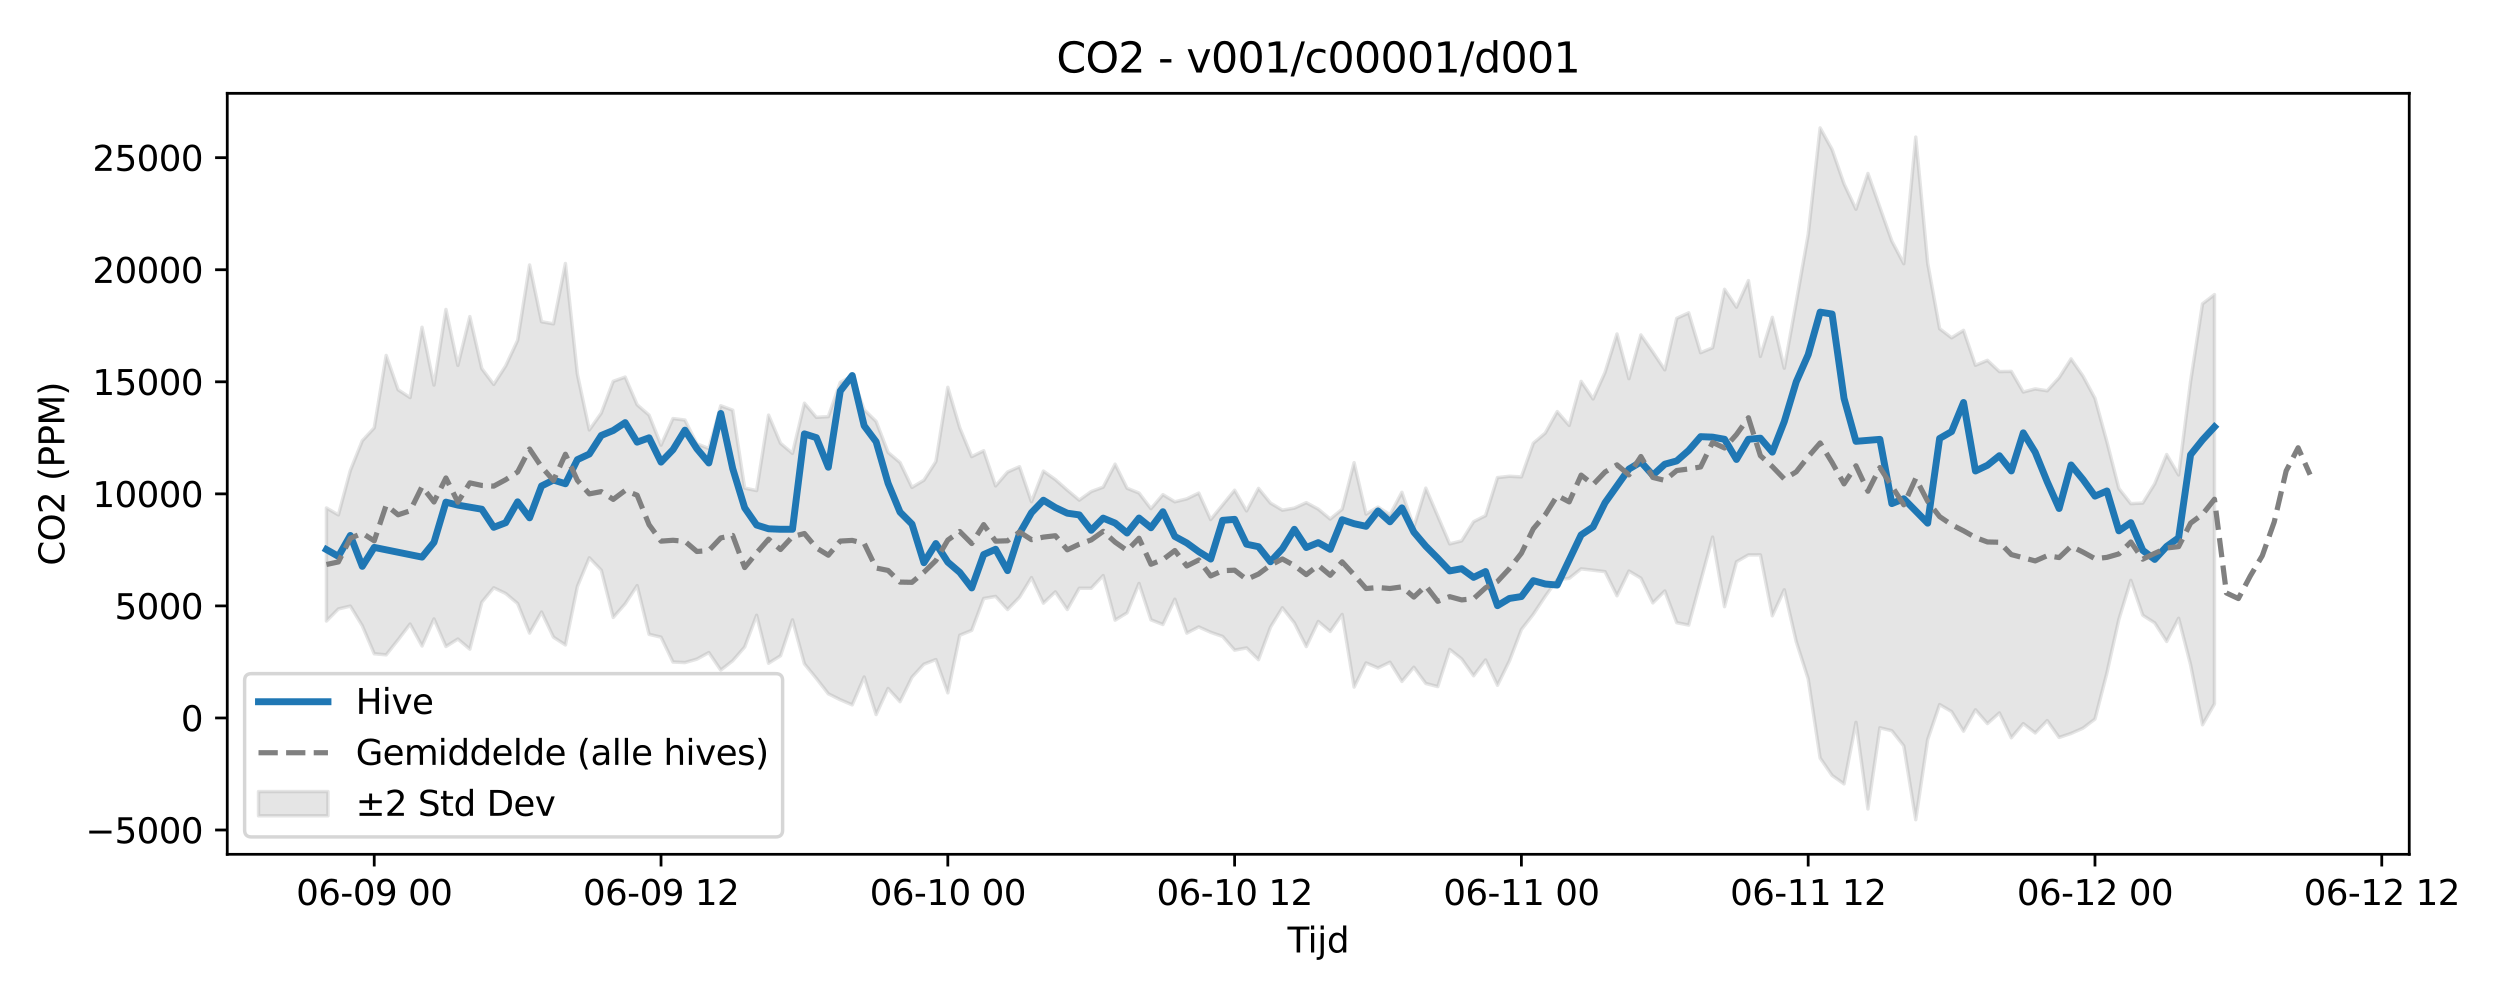 <?xml version="1.0" encoding="utf-8" standalone="no"?>
<!DOCTYPE svg PUBLIC "-//W3C//DTD SVG 1.1//EN"
  "http://www.w3.org/Graphics/SVG/1.1/DTD/svg11.dtd">
<svg xmlns:xlink="http://www.w3.org/1999/xlink" width="720pt" height="288pt" viewBox="0 0 720 288" xmlns="http://www.w3.org/2000/svg" version="1.1">
 <defs>
  <style type="text/css">*{stroke-linejoin: round; stroke-linecap: butt}</style>
 </defs>
 <g id="figure_1">
  <g id="patch_1">
   <path d="M 0 288 
L 720 288 
L 720 0 
L 0 0 
z
" style="fill: #ffffff"/>
  </g>
  <g id="axes_1">
   <g id="patch_2">
    <path d="M 65.45 246.04 
L 693.863 246.04 
L 693.863 26.88 
L 65.45 26.88 
z
" style="fill: #ffffff"/>
   </g>
   <g id="FillBetweenPolyCollection_1">
    <defs>
     <path id="m9e042ad008" d="M 94.014 -141.704 
L 94.014 -109.145 
L 97.456 -112.618 
L 100.897 -113.443 
L 104.339 -107.786 
L 107.78 -99.717 
L 111.222 -99.405 
L 114.663 -103.745 
L 118.105 -108.27 
L 121.546 -101.955 
L 124.988 -109.756 
L 128.429 -101.806 
L 131.87 -103.96 
L 135.312 -101.044 
L 138.753 -114.542 
L 142.195 -118.716 
L 145.636 -117.086 
L 149.078 -114.177 
L 152.519 -105.667 
L 155.961 -111.736 
L 159.402 -104.49 
L 162.844 -102.254 
L 166.285 -119.076 
L 169.727 -127.351 
L 173.168 -123.786 
L 176.61 -110.171 
L 180.051 -114.088 
L 183.493 -119.336 
L 186.934 -105.314 
L 190.376 -104.504 
L 193.817 -97.335 
L 197.259 -97.177 
L 200.7 -98.163 
L 204.141 -100.057 
L 207.583 -95.012 
L 211.024 -97.695 
L 214.466 -101.659 
L 217.907 -110.799 
L 221.349 -96.98 
L 224.79 -99.143 
L 228.232 -109.472 
L 231.673 -96.816 
L 235.115 -92.606 
L 238.556 -88.187 
L 241.998 -86.468 
L 245.439 -84.993 
L 248.881 -93.028 
L 252.322 -82.207 
L 255.764 -89.719 
L 259.205 -85.913 
L 262.647 -92.959 
L 266.088 -96.705 
L 269.53 -98.048 
L 272.971 -88.462 
L 276.412 -105.051 
L 279.854 -106.446 
L 283.295 -115.63 
L 286.737 -116.232 
L 290.178 -112.45 
L 293.62 -115.993 
L 297.061 -121.655 
L 300.503 -114.295 
L 303.944 -117.542 
L 307.386 -112.461 
L 310.827 -118.574 
L 314.269 -118.573 
L 317.71 -122.231 
L 321.152 -109.398 
L 324.593 -111.501 
L 328.035 -119.966 
L 331.476 -109.494 
L 334.918 -108.139 
L 338.359 -115.425 
L 341.801 -105.657 
L 345.242 -107.45 
L 348.683 -105.893 
L 352.125 -104.692 
L 355.566 -100.757 
L 359.008 -101.395 
L 362.449 -98.008 
L 365.891 -107.343 
L 369.332 -112.953 
L 372.774 -108.597 
L 376.215 -101.781 
L 379.657 -109.017 
L 383.098 -106.128 
L 386.54 -111.037 
L 389.981 -90.12 
L 393.423 -97.076 
L 396.864 -95.622 
L 400.306 -97.276 
L 403.747 -91.741 
L 407.189 -95.83 
L 410.63 -91.153 
L 414.071 -90.254 
L 417.513 -100.965 
L 420.954 -98.223 
L 424.396 -93.38 
L 427.837 -97.934 
L 431.279 -90.638 
L 434.72 -97.667 
L 438.162 -106.684 
L 441.603 -111.089 
L 445.045 -116.275 
L 448.486 -121.079 
L 451.928 -121.437 
L 455.369 -124.173 
L 458.811 -123.781 
L 462.252 -123.364 
L 465.694 -116.416 
L 469.135 -123.534 
L 472.577 -121.498 
L 476.018 -114.367 
L 479.46 -117.801 
L 482.901 -108.666 
L 486.342 -107.972 
L 489.784 -120.616 
L 493.225 -133.316 
L 496.667 -113.282 
L 500.108 -126.2 
L 503.55 -128.179 
L 506.991 -128.191 
L 510.433 -110.651 
L 513.874 -118.142 
L 517.316 -103.223 
L 520.757 -92.496 
L 524.199 -69.696 
L 527.64 -64.666 
L 531.082 -62.239 
L 534.523 -79.957 
L 537.965 -55.011 
L 541.406 -78.392 
L 544.848 -77.546 
L 548.289 -73.177 
L 551.731 -51.922 
L 555.172 -75.005 
L 558.613 -85.092 
L 562.055 -83.055 
L 565.496 -77.421 
L 568.938 -83.582 
L 572.379 -79.598 
L 575.821 -82.677 
L 579.262 -75.524 
L 582.704 -79.589 
L 586.145 -76.906 
L 589.587 -80.453 
L 593.028 -75.614 
L 596.47 -76.768 
L 599.911 -78.294 
L 603.353 -80.915 
L 606.794 -94.206 
L 610.236 -109.634 
L 613.677 -120.858 
L 617.119 -110.801 
L 620.56 -108.605 
L 624.002 -103.259 
L 627.443 -109.941 
L 630.884 -96.569 
L 634.326 -79.265 
L 637.767 -85.273 
L 637.767 -203.156 
L 637.767 -203.156 
L 634.326 -200.51 
L 630.884 -178.102 
L 627.443 -151.212 
L 624.002 -157.095 
L 620.56 -148.689 
L 617.119 -143.116 
L 613.677 -142.955 
L 610.236 -147.318 
L 606.794 -160.749 
L 603.353 -173.288 
L 599.911 -179.685 
L 596.47 -184.634 
L 593.028 -179.236 
L 589.587 -175.459 
L 586.145 -175.997 
L 582.704 -175.112 
L 579.262 -181.036 
L 575.821 -180.991 
L 572.379 -184.232 
L 568.938 -182.8 
L 565.496 -192.86 
L 562.055 -190.712 
L 558.613 -193.347 
L 555.172 -212.213 
L 551.731 -248.52 
L 548.289 -212.056 
L 544.848 -218.574 
L 541.406 -228.282 
L 537.965 -238.042 
L 534.523 -227.746 
L 531.082 -235.054 
L 527.64 -244.946 
L 524.199 -251.158 
L 520.757 -220.424 
L 517.316 -201.003 
L 513.874 -181.959 
L 510.433 -196.606 
L 506.991 -185.353 
L 503.55 -207.194 
L 500.108 -199.543 
L 496.667 -204.684 
L 493.225 -187.857 
L 489.784 -186.425 
L 486.342 -197.906 
L 482.901 -196.319 
L 479.46 -181.488 
L 476.018 -186.629 
L 472.577 -191.543 
L 469.135 -178.943 
L 465.694 -191.816 
L 462.252 -180.768 
L 458.811 -173.107 
L 455.369 -178.162 
L 451.928 -165.482 
L 448.486 -169.464 
L 445.045 -163.301 
L 441.603 -160.363 
L 438.162 -150.656 
L 434.72 -150.837 
L 431.279 -150.455 
L 427.837 -139.494 
L 424.396 -137.759 
L 420.954 -132.231 
L 417.513 -131.363 
L 414.071 -139.393 
L 410.63 -147.418 
L 407.189 -136.262 
L 403.747 -146.226 
L 400.306 -139.749 
L 396.864 -141.965 
L 393.423 -139.939 
L 389.981 -154.752 
L 386.54 -141.346 
L 383.098 -138.514 
L 379.657 -141.375 
L 376.215 -143.241 
L 372.774 -141.664 
L 369.332 -141.074 
L 365.891 -143.122 
L 362.449 -147.345 
L 359.008 -140.862 
L 355.566 -146.812 
L 352.125 -142.6 
L 348.683 -138.37 
L 345.242 -146.004 
L 341.801 -144.327 
L 338.359 -143.481 
L 334.918 -145.54 
L 331.476 -141.504 
L 328.035 -146.01 
L 324.593 -147.397 
L 321.152 -154.323 
L 317.71 -147.706 
L 314.269 -146.436 
L 310.827 -143.962 
L 307.386 -146.854 
L 303.944 -149.885 
L 300.503 -152.333 
L 297.061 -143.501 
L 293.62 -153.59 
L 290.178 -152.058 
L 286.737 -148.065 
L 283.295 -158.19 
L 279.854 -156.49 
L 276.412 -164.799 
L 272.971 -176.457 
L 269.53 -155.068 
L 266.088 -149.703 
L 262.647 -147.623 
L 259.205 -154.805 
L 255.764 -157.713 
L 252.322 -166.626 
L 248.881 -169.997 
L 245.439 -179.731 
L 241.998 -177.877 
L 238.556 -168.012 
L 235.115 -167.811 
L 231.673 -171.88 
L 228.232 -157.426 
L 224.79 -160.339 
L 221.349 -168.451 
L 217.907 -146.719 
L 214.466 -147.43 
L 211.024 -169.866 
L 207.583 -171.147 
L 204.141 -158.821 
L 200.7 -160.181 
L 197.259 -167.037 
L 193.817 -167.461 
L 190.376 -159.801 
L 186.934 -168.442 
L 183.493 -171.435 
L 180.051 -179.41 
L 176.61 -178.178 
L 173.168 -169.042 
L 169.727 -164.179 
L 166.285 -180.229 
L 162.844 -212.105 
L 159.402 -194.736 
L 155.961 -195.345 
L 152.519 -211.694 
L 149.078 -189.981 
L 145.636 -182.62 
L 142.195 -177.287 
L 138.753 -181.856 
L 135.312 -196.821 
L 131.87 -182.765 
L 128.429 -198.879 
L 124.988 -177.098 
L 121.546 -193.75 
L 118.105 -173.494 
L 114.663 -175.742 
L 111.222 -185.632 
L 107.78 -164.779 
L 104.339 -161.066 
L 100.897 -152.504 
L 97.456 -139.712 
L 94.014 -141.704 
z
" style="stroke: #808080; stroke-opacity: 0.2"/>
    </defs>
    <g clip-path="url(#p8764f54c1e)">
     <use xlink:href="#m9e042ad008" x="0" y="288" style="fill: #808080; fill-opacity: 0.2; stroke: #808080; stroke-opacity: 0.2"/>
    </g>
   </g>
   <g id="matplotlib.axis_1">
    <g id="xtick_1">
     <g id="line2d_1">
      <defs>
       <path id="mcec9792f8c" d="M 0 0 
L 0 3.5 
" style="stroke: #000000; stroke-width: 0.8"/>
      </defs>
      <g>
       <use xlink:href="#mcec9792f8c" x="107.78" y="246.04" style="stroke: #000000; stroke-width: 0.8"/>
      </g>
     </g>
     <g id="text_1">
      <!-- 06-09 00 -->
      <g transform="translate(85.3 260.638) scale(0.1 -0.1)">
       <defs>
        <path id="DejaVuSans-30" d="M 2034 4250 
Q 1547 4250 1301 3770 
Q 1056 3291 1056 2328 
Q 1056 1369 1301 889 
Q 1547 409 2034 409 
Q 2525 409 2770 889 
Q 3016 1369 3016 2328 
Q 3016 3291 2770 3770 
Q 2525 4250 2034 4250 
z
M 2034 4750 
Q 2819 4750 3233 4129 
Q 3647 3509 3647 2328 
Q 3647 1150 3233 529 
Q 2819 -91 2034 -91 
Q 1250 -91 836 529 
Q 422 1150 422 2328 
Q 422 3509 836 4129 
Q 1250 4750 2034 4750 
z
" transform="scale(0.016)"/>
        <path id="DejaVuSans-36" d="M 2113 2584 
Q 1688 2584 1439 2293 
Q 1191 2003 1191 1497 
Q 1191 994 1439 701 
Q 1688 409 2113 409 
Q 2538 409 2786 701 
Q 3034 994 3034 1497 
Q 3034 2003 2786 2293 
Q 2538 2584 2113 2584 
z
M 3366 4563 
L 3366 3988 
Q 3128 4100 2886 4159 
Q 2644 4219 2406 4219 
Q 1781 4219 1451 3797 
Q 1122 3375 1075 2522 
Q 1259 2794 1537 2939 
Q 1816 3084 2150 3084 
Q 2853 3084 3261 2657 
Q 3669 2231 3669 1497 
Q 3669 778 3244 343 
Q 2819 -91 2113 -91 
Q 1303 -91 875 529 
Q 447 1150 447 2328 
Q 447 3434 972 4092 
Q 1497 4750 2381 4750 
Q 2619 4750 2861 4703 
Q 3103 4656 3366 4563 
z
" transform="scale(0.016)"/>
        <path id="DejaVuSans-2d" d="M 313 2009 
L 1997 2009 
L 1997 1497 
L 313 1497 
L 313 2009 
z
" transform="scale(0.016)"/>
        <path id="DejaVuSans-39" d="M 703 97 
L 703 672 
Q 941 559 1184 500 
Q 1428 441 1663 441 
Q 2288 441 2617 861 
Q 2947 1281 2994 2138 
Q 2813 1869 2534 1725 
Q 2256 1581 1919 1581 
Q 1219 1581 811 2004 
Q 403 2428 403 3163 
Q 403 3881 828 4315 
Q 1253 4750 1959 4750 
Q 2769 4750 3195 4129 
Q 3622 3509 3622 2328 
Q 3622 1225 3098 567 
Q 2575 -91 1691 -91 
Q 1453 -91 1209 -44 
Q 966 3 703 97 
z
M 1959 2075 
Q 2384 2075 2632 2365 
Q 2881 2656 2881 3163 
Q 2881 3666 2632 3958 
Q 2384 4250 1959 4250 
Q 1534 4250 1286 3958 
Q 1038 3666 1038 3163 
Q 1038 2656 1286 2365 
Q 1534 2075 1959 2075 
z
" transform="scale(0.016)"/>
        <path id="DejaVuSans-20" transform="scale(0.016)"/>
       </defs>
       <use xlink:href="#DejaVuSans-30"/>
       <use xlink:href="#DejaVuSans-36" transform="translate(63.623 0)"/>
       <use xlink:href="#DejaVuSans-2d" transform="translate(127.246 0)"/>
       <use xlink:href="#DejaVuSans-30" transform="translate(163.33 0)"/>
       <use xlink:href="#DejaVuSans-39" transform="translate(226.953 0)"/>
       <use xlink:href="#DejaVuSans-20" transform="translate(290.576 0)"/>
       <use xlink:href="#DejaVuSans-30" transform="translate(322.363 0)"/>
       <use xlink:href="#DejaVuSans-30" transform="translate(385.986 0)"/>
      </g>
     </g>
    </g>
    <g id="xtick_2">
     <g id="line2d_2">
      <g>
       <use xlink:href="#mcec9792f8c" x="190.376" y="246.04" style="stroke: #000000; stroke-width: 0.8"/>
      </g>
     </g>
     <g id="text_2">
      <!-- 06-09 12 -->
      <g transform="translate(167.895 260.638) scale(0.1 -0.1)">
       <defs>
        <path id="DejaVuSans-31" d="M 794 531 
L 1825 531 
L 1825 4091 
L 703 3866 
L 703 4441 
L 1819 4666 
L 2450 4666 
L 2450 531 
L 3481 531 
L 3481 0 
L 794 0 
L 794 531 
z
" transform="scale(0.016)"/>
        <path id="DejaVuSans-32" d="M 1228 531 
L 3431 531 
L 3431 0 
L 469 0 
L 469 531 
Q 828 903 1448 1529 
Q 2069 2156 2228 2338 
Q 2531 2678 2651 2914 
Q 2772 3150 2772 3378 
Q 2772 3750 2511 3984 
Q 2250 4219 1831 4219 
Q 1534 4219 1204 4116 
Q 875 4013 500 3803 
L 500 4441 
Q 881 4594 1212 4672 
Q 1544 4750 1819 4750 
Q 2544 4750 2975 4387 
Q 3406 4025 3406 3419 
Q 3406 3131 3298 2873 
Q 3191 2616 2906 2266 
Q 2828 2175 2409 1742 
Q 1991 1309 1228 531 
z
" transform="scale(0.016)"/>
       </defs>
       <use xlink:href="#DejaVuSans-30"/>
       <use xlink:href="#DejaVuSans-36" transform="translate(63.623 0)"/>
       <use xlink:href="#DejaVuSans-2d" transform="translate(127.246 0)"/>
       <use xlink:href="#DejaVuSans-30" transform="translate(163.33 0)"/>
       <use xlink:href="#DejaVuSans-39" transform="translate(226.953 0)"/>
       <use xlink:href="#DejaVuSans-20" transform="translate(290.576 0)"/>
       <use xlink:href="#DejaVuSans-31" transform="translate(322.363 0)"/>
       <use xlink:href="#DejaVuSans-32" transform="translate(385.986 0)"/>
      </g>
     </g>
    </g>
    <g id="xtick_3">
     <g id="line2d_3">
      <g>
       <use xlink:href="#mcec9792f8c" x="272.971" y="246.04" style="stroke: #000000; stroke-width: 0.8"/>
      </g>
     </g>
     <g id="text_3">
      <!-- 06-10 00 -->
      <g transform="translate(250.491 260.638) scale(0.1 -0.1)">
       <use xlink:href="#DejaVuSans-30"/>
       <use xlink:href="#DejaVuSans-36" transform="translate(63.623 0)"/>
       <use xlink:href="#DejaVuSans-2d" transform="translate(127.246 0)"/>
       <use xlink:href="#DejaVuSans-31" transform="translate(163.33 0)"/>
       <use xlink:href="#DejaVuSans-30" transform="translate(226.953 0)"/>
       <use xlink:href="#DejaVuSans-20" transform="translate(290.576 0)"/>
       <use xlink:href="#DejaVuSans-30" transform="translate(322.363 0)"/>
       <use xlink:href="#DejaVuSans-30" transform="translate(385.986 0)"/>
      </g>
     </g>
    </g>
    <g id="xtick_4">
     <g id="line2d_4">
      <g>
       <use xlink:href="#mcec9792f8c" x="355.566" y="246.04" style="stroke: #000000; stroke-width: 0.8"/>
      </g>
     </g>
     <g id="text_4">
      <!-- 06-10 12 -->
      <g transform="translate(333.086 260.638) scale(0.1 -0.1)">
       <use xlink:href="#DejaVuSans-30"/>
       <use xlink:href="#DejaVuSans-36" transform="translate(63.623 0)"/>
       <use xlink:href="#DejaVuSans-2d" transform="translate(127.246 0)"/>
       <use xlink:href="#DejaVuSans-31" transform="translate(163.33 0)"/>
       <use xlink:href="#DejaVuSans-30" transform="translate(226.953 0)"/>
       <use xlink:href="#DejaVuSans-20" transform="translate(290.576 0)"/>
       <use xlink:href="#DejaVuSans-31" transform="translate(322.363 0)"/>
       <use xlink:href="#DejaVuSans-32" transform="translate(385.986 0)"/>
      </g>
     </g>
    </g>
    <g id="xtick_5">
     <g id="line2d_5">
      <g>
       <use xlink:href="#mcec9792f8c" x="438.162" y="246.04" style="stroke: #000000; stroke-width: 0.8"/>
      </g>
     </g>
     <g id="text_5">
      <!-- 06-11 00 -->
      <g transform="translate(415.681 260.638) scale(0.1 -0.1)">
       <use xlink:href="#DejaVuSans-30"/>
       <use xlink:href="#DejaVuSans-36" transform="translate(63.623 0)"/>
       <use xlink:href="#DejaVuSans-2d" transform="translate(127.246 0)"/>
       <use xlink:href="#DejaVuSans-31" transform="translate(163.33 0)"/>
       <use xlink:href="#DejaVuSans-31" transform="translate(226.953 0)"/>
       <use xlink:href="#DejaVuSans-20" transform="translate(290.576 0)"/>
       <use xlink:href="#DejaVuSans-30" transform="translate(322.363 0)"/>
       <use xlink:href="#DejaVuSans-30" transform="translate(385.986 0)"/>
      </g>
     </g>
    </g>
    <g id="xtick_6">
     <g id="line2d_6">
      <g>
       <use xlink:href="#mcec9792f8c" x="520.757" y="246.04" style="stroke: #000000; stroke-width: 0.8"/>
      </g>
     </g>
     <g id="text_6">
      <!-- 06-11 12 -->
      <g transform="translate(498.277 260.638) scale(0.1 -0.1)">
       <use xlink:href="#DejaVuSans-30"/>
       <use xlink:href="#DejaVuSans-36" transform="translate(63.623 0)"/>
       <use xlink:href="#DejaVuSans-2d" transform="translate(127.246 0)"/>
       <use xlink:href="#DejaVuSans-31" transform="translate(163.33 0)"/>
       <use xlink:href="#DejaVuSans-31" transform="translate(226.953 0)"/>
       <use xlink:href="#DejaVuSans-20" transform="translate(290.576 0)"/>
       <use xlink:href="#DejaVuSans-31" transform="translate(322.363 0)"/>
       <use xlink:href="#DejaVuSans-32" transform="translate(385.986 0)"/>
      </g>
     </g>
    </g>
    <g id="xtick_7">
     <g id="line2d_7">
      <g>
       <use xlink:href="#mcec9792f8c" x="603.353" y="246.04" style="stroke: #000000; stroke-width: 0.8"/>
      </g>
     </g>
     <g id="text_7">
      <!-- 06-12 00 -->
      <g transform="translate(580.872 260.638) scale(0.1 -0.1)">
       <use xlink:href="#DejaVuSans-30"/>
       <use xlink:href="#DejaVuSans-36" transform="translate(63.623 0)"/>
       <use xlink:href="#DejaVuSans-2d" transform="translate(127.246 0)"/>
       <use xlink:href="#DejaVuSans-31" transform="translate(163.33 0)"/>
       <use xlink:href="#DejaVuSans-32" transform="translate(226.953 0)"/>
       <use xlink:href="#DejaVuSans-20" transform="translate(290.576 0)"/>
       <use xlink:href="#DejaVuSans-30" transform="translate(322.363 0)"/>
       <use xlink:href="#DejaVuSans-30" transform="translate(385.986 0)"/>
      </g>
     </g>
    </g>
    <g id="xtick_8">
     <g id="line2d_8">
      <g>
       <use xlink:href="#mcec9792f8c" x="685.948" y="246.04" style="stroke: #000000; stroke-width: 0.8"/>
      </g>
     </g>
     <g id="text_8">
      <!-- 06-12 12 -->
      <g transform="translate(663.468 260.638) scale(0.1 -0.1)">
       <use xlink:href="#DejaVuSans-30"/>
       <use xlink:href="#DejaVuSans-36" transform="translate(63.623 0)"/>
       <use xlink:href="#DejaVuSans-2d" transform="translate(127.246 0)"/>
       <use xlink:href="#DejaVuSans-31" transform="translate(163.33 0)"/>
       <use xlink:href="#DejaVuSans-32" transform="translate(226.953 0)"/>
       <use xlink:href="#DejaVuSans-20" transform="translate(290.576 0)"/>
       <use xlink:href="#DejaVuSans-31" transform="translate(322.363 0)"/>
       <use xlink:href="#DejaVuSans-32" transform="translate(385.986 0)"/>
      </g>
     </g>
    </g>
    <g id="text_9">
     <!-- Tijd -->
     <g transform="translate(370.807 274.317) scale(0.1 -0.1)">
      <defs>
       <path id="DejaVuSans-54" d="M -19 4666 
L 3928 4666 
L 3928 4134 
L 2272 4134 
L 2272 0 
L 1638 0 
L 1638 4134 
L -19 4134 
L -19 4666 
z
" transform="scale(0.016)"/>
       <path id="DejaVuSans-69" d="M 603 3500 
L 1178 3500 
L 1178 0 
L 603 0 
L 603 3500 
z
M 603 4863 
L 1178 4863 
L 1178 4134 
L 603 4134 
L 603 4863 
z
" transform="scale(0.016)"/>
       <path id="DejaVuSans-6a" d="M 603 3500 
L 1178 3500 
L 1178 -63 
Q 1178 -731 923 -1031 
Q 669 -1331 103 -1331 
L -116 -1331 
L -116 -844 
L 38 -844 
Q 366 -844 484 -692 
Q 603 -541 603 -63 
L 603 3500 
z
M 603 4863 
L 1178 4863 
L 1178 4134 
L 603 4134 
L 603 4863 
z
" transform="scale(0.016)"/>
       <path id="DejaVuSans-64" d="M 2906 2969 
L 2906 4863 
L 3481 4863 
L 3481 0 
L 2906 0 
L 2906 525 
Q 2725 213 2448 61 
Q 2172 -91 1784 -91 
Q 1150 -91 751 415 
Q 353 922 353 1747 
Q 353 2572 751 3078 
Q 1150 3584 1784 3584 
Q 2172 3584 2448 3432 
Q 2725 3281 2906 2969 
z
M 947 1747 
Q 947 1113 1208 752 
Q 1469 391 1925 391 
Q 2381 391 2643 752 
Q 2906 1113 2906 1747 
Q 2906 2381 2643 2742 
Q 2381 3103 1925 3103 
Q 1469 3103 1208 2742 
Q 947 2381 947 1747 
z
" transform="scale(0.016)"/>
      </defs>
      <use xlink:href="#DejaVuSans-54"/>
      <use xlink:href="#DejaVuSans-69" transform="translate(57.959 0)"/>
      <use xlink:href="#DejaVuSans-6a" transform="translate(85.742 0)"/>
      <use xlink:href="#DejaVuSans-64" transform="translate(113.525 0)"/>
     </g>
    </g>
   </g>
   <g id="matplotlib.axis_2">
    <g id="ytick_1">
     <g id="line2d_9">
      <defs>
       <path id="m196ab06490" d="M 0 0 
L -3.5 0 
" style="stroke: #000000; stroke-width: 0.8"/>
      </defs>
      <g>
       <use xlink:href="#m196ab06490" x="65.45" y="239.047" style="stroke: #000000; stroke-width: 0.8"/>
      </g>
     </g>
     <g id="text_10">
      <!-- −5000 -->
      <g transform="translate(24.62 242.846) scale(0.1 -0.1)">
       <defs>
        <path id="DejaVuSans-2212" d="M 678 2272 
L 4684 2272 
L 4684 1741 
L 678 1741 
L 678 2272 
z
" transform="scale(0.016)"/>
        <path id="DejaVuSans-35" d="M 691 4666 
L 3169 4666 
L 3169 4134 
L 1269 4134 
L 1269 2991 
Q 1406 3038 1543 3061 
Q 1681 3084 1819 3084 
Q 2600 3084 3056 2656 
Q 3513 2228 3513 1497 
Q 3513 744 3044 326 
Q 2575 -91 1722 -91 
Q 1428 -91 1123 -41 
Q 819 9 494 109 
L 494 744 
Q 775 591 1075 516 
Q 1375 441 1709 441 
Q 2250 441 2565 725 
Q 2881 1009 2881 1497 
Q 2881 1984 2565 2268 
Q 2250 2553 1709 2553 
Q 1456 2553 1204 2497 
Q 953 2441 691 2322 
L 691 4666 
z
" transform="scale(0.016)"/>
       </defs>
       <use xlink:href="#DejaVuSans-2212"/>
       <use xlink:href="#DejaVuSans-35" transform="translate(83.789 0)"/>
       <use xlink:href="#DejaVuSans-30" transform="translate(147.412 0)"/>
       <use xlink:href="#DejaVuSans-30" transform="translate(211.035 0)"/>
       <use xlink:href="#DejaVuSans-30" transform="translate(274.658 0)"/>
      </g>
     </g>
    </g>
    <g id="ytick_2">
     <g id="line2d_10">
      <g>
       <use xlink:href="#m196ab06490" x="65.45" y="206.774" style="stroke: #000000; stroke-width: 0.8"/>
      </g>
     </g>
     <g id="text_11">
      <!-- 0 -->
      <g transform="translate(52.087 210.573) scale(0.1 -0.1)">
       <use xlink:href="#DejaVuSans-30"/>
      </g>
     </g>
    </g>
    <g id="ytick_3">
     <g id="line2d_11">
      <g>
       <use xlink:href="#m196ab06490" x="65.45" y="174.5" style="stroke: #000000; stroke-width: 0.8"/>
      </g>
     </g>
     <g id="text_12">
      <!-- 5000 -->
      <g transform="translate(33 178.299) scale(0.1 -0.1)">
       <use xlink:href="#DejaVuSans-35"/>
       <use xlink:href="#DejaVuSans-30" transform="translate(63.623 0)"/>
       <use xlink:href="#DejaVuSans-30" transform="translate(127.246 0)"/>
       <use xlink:href="#DejaVuSans-30" transform="translate(190.869 0)"/>
      </g>
     </g>
    </g>
    <g id="ytick_4">
     <g id="line2d_12">
      <g>
       <use xlink:href="#m196ab06490" x="65.45" y="142.227" style="stroke: #000000; stroke-width: 0.8"/>
      </g>
     </g>
     <g id="text_13">
      <!-- 10000 -->
      <g transform="translate(26.637 146.026) scale(0.1 -0.1)">
       <use xlink:href="#DejaVuSans-31"/>
       <use xlink:href="#DejaVuSans-30" transform="translate(63.623 0)"/>
       <use xlink:href="#DejaVuSans-30" transform="translate(127.246 0)"/>
       <use xlink:href="#DejaVuSans-30" transform="translate(190.869 0)"/>
       <use xlink:href="#DejaVuSans-30" transform="translate(254.492 0)"/>
      </g>
     </g>
    </g>
    <g id="ytick_5">
     <g id="line2d_13">
      <g>
       <use xlink:href="#m196ab06490" x="65.45" y="109.953" style="stroke: #000000; stroke-width: 0.8"/>
      </g>
     </g>
     <g id="text_14">
      <!-- 15000 -->
      <g transform="translate(26.637 113.752) scale(0.1 -0.1)">
       <use xlink:href="#DejaVuSans-31"/>
       <use xlink:href="#DejaVuSans-35" transform="translate(63.623 0)"/>
       <use xlink:href="#DejaVuSans-30" transform="translate(127.246 0)"/>
       <use xlink:href="#DejaVuSans-30" transform="translate(190.869 0)"/>
       <use xlink:href="#DejaVuSans-30" transform="translate(254.492 0)"/>
      </g>
     </g>
    </g>
    <g id="ytick_6">
     <g id="line2d_14">
      <g>
       <use xlink:href="#m196ab06490" x="65.45" y="77.679" style="stroke: #000000; stroke-width: 0.8"/>
      </g>
     </g>
     <g id="text_15">
      <!-- 20000 -->
      <g transform="translate(26.637 81.479) scale(0.1 -0.1)">
       <use xlink:href="#DejaVuSans-32"/>
       <use xlink:href="#DejaVuSans-30" transform="translate(63.623 0)"/>
       <use xlink:href="#DejaVuSans-30" transform="translate(127.246 0)"/>
       <use xlink:href="#DejaVuSans-30" transform="translate(190.869 0)"/>
       <use xlink:href="#DejaVuSans-30" transform="translate(254.492 0)"/>
      </g>
     </g>
    </g>
    <g id="ytick_7">
     <g id="line2d_15">
      <g>
       <use xlink:href="#m196ab06490" x="65.45" y="45.406" style="stroke: #000000; stroke-width: 0.8"/>
      </g>
     </g>
     <g id="text_16">
      <!-- 25000 -->
      <g transform="translate(26.637 49.205) scale(0.1 -0.1)">
       <use xlink:href="#DejaVuSans-32"/>
       <use xlink:href="#DejaVuSans-35" transform="translate(63.623 0)"/>
       <use xlink:href="#DejaVuSans-30" transform="translate(127.246 0)"/>
       <use xlink:href="#DejaVuSans-30" transform="translate(190.869 0)"/>
       <use xlink:href="#DejaVuSans-30" transform="translate(254.492 0)"/>
      </g>
     </g>
    </g>
    <g id="text_17">
     <!-- CO2 (PPM) -->
     <g transform="translate(18.541 162.903) rotate(-90) scale(0.1 -0.1)">
      <defs>
       <path id="DejaVuSans-43" d="M 4122 4306 
L 4122 3641 
Q 3803 3938 3442 4084 
Q 3081 4231 2675 4231 
Q 1875 4231 1450 3742 
Q 1025 3253 1025 2328 
Q 1025 1406 1450 917 
Q 1875 428 2675 428 
Q 3081 428 3442 575 
Q 3803 722 4122 1019 
L 4122 359 
Q 3791 134 3420 21 
Q 3050 -91 2638 -91 
Q 1578 -91 968 557 
Q 359 1206 359 2328 
Q 359 3453 968 4101 
Q 1578 4750 2638 4750 
Q 3056 4750 3426 4639 
Q 3797 4528 4122 4306 
z
" transform="scale(0.016)"/>
       <path id="DejaVuSans-4f" d="M 2522 4238 
Q 1834 4238 1429 3725 
Q 1025 3213 1025 2328 
Q 1025 1447 1429 934 
Q 1834 422 2522 422 
Q 3209 422 3611 934 
Q 4013 1447 4013 2328 
Q 4013 3213 3611 3725 
Q 3209 4238 2522 4238 
z
M 2522 4750 
Q 3503 4750 4090 4092 
Q 4678 3434 4678 2328 
Q 4678 1225 4090 567 
Q 3503 -91 2522 -91 
Q 1538 -91 948 565 
Q 359 1222 359 2328 
Q 359 3434 948 4092 
Q 1538 4750 2522 4750 
z
" transform="scale(0.016)"/>
       <path id="DejaVuSans-28" d="M 1984 4856 
Q 1566 4138 1362 3434 
Q 1159 2731 1159 2009 
Q 1159 1288 1364 580 
Q 1569 -128 1984 -844 
L 1484 -844 
Q 1016 -109 783 600 
Q 550 1309 550 2009 
Q 550 2706 781 3412 
Q 1013 4119 1484 4856 
L 1984 4856 
z
" transform="scale(0.016)"/>
       <path id="DejaVuSans-50" d="M 1259 4147 
L 1259 2394 
L 2053 2394 
Q 2494 2394 2734 2622 
Q 2975 2850 2975 3272 
Q 2975 3691 2734 3919 
Q 2494 4147 2053 4147 
L 1259 4147 
z
M 628 4666 
L 2053 4666 
Q 2838 4666 3239 4311 
Q 3641 3956 3641 3272 
Q 3641 2581 3239 2228 
Q 2838 1875 2053 1875 
L 1259 1875 
L 1259 0 
L 628 0 
L 628 4666 
z
" transform="scale(0.016)"/>
       <path id="DejaVuSans-4d" d="M 628 4666 
L 1569 4666 
L 2759 1491 
L 3956 4666 
L 4897 4666 
L 4897 0 
L 4281 0 
L 4281 4097 
L 3078 897 
L 2444 897 
L 1241 4097 
L 1241 0 
L 628 0 
L 628 4666 
z
" transform="scale(0.016)"/>
       <path id="DejaVuSans-29" d="M 513 4856 
L 1013 4856 
Q 1481 4119 1714 3412 
Q 1947 2706 1947 2009 
Q 1947 1309 1714 600 
Q 1481 -109 1013 -844 
L 513 -844 
Q 928 -128 1133 580 
Q 1338 1288 1338 2009 
Q 1338 2731 1133 3434 
Q 928 4138 513 4856 
z
" transform="scale(0.016)"/>
      </defs>
      <use xlink:href="#DejaVuSans-43"/>
      <use xlink:href="#DejaVuSans-4f" transform="translate(69.824 0)"/>
      <use xlink:href="#DejaVuSans-32" transform="translate(148.535 0)"/>
      <use xlink:href="#DejaVuSans-20" transform="translate(212.158 0)"/>
      <use xlink:href="#DejaVuSans-28" transform="translate(243.945 0)"/>
      <use xlink:href="#DejaVuSans-50" transform="translate(282.959 0)"/>
      <use xlink:href="#DejaVuSans-50" transform="translate(343.262 0)"/>
      <use xlink:href="#DejaVuSans-4d" transform="translate(403.564 0)"/>
      <use xlink:href="#DejaVuSans-29" transform="translate(489.844 0)"/>
     </g>
    </g>
   </g>
   <g id="line2d_16">
    <path d="M 94.014 158.273 
L 97.456 160.231 
L 100.897 154.219 
L 104.339 163.105 
L 107.78 157.653 
L 121.546 160.448 
L 124.988 156.195 
L 128.429 144.619 
L 131.87 145.473 
L 138.753 146.654 
L 142.195 151.863 
L 145.636 150.542 
L 149.078 144.529 
L 152.519 149.131 
L 155.961 139.961 
L 159.402 138.255 
L 162.844 139.322 
L 166.285 132.38 
L 169.727 130.763 
L 173.168 125.406 
L 176.61 123.981 
L 180.051 121.718 
L 183.493 127.34 
L 186.934 126.09 
L 190.376 133.089 
L 193.817 129.509 
L 197.259 123.891 
L 200.7 129.231 
L 204.141 133.334 
L 207.583 119.082 
L 211.024 134.963 
L 214.466 146.252 
L 217.907 151.211 
L 221.349 152.289 
L 224.79 152.431 
L 228.232 152.429 
L 231.673 124.956 
L 235.115 126.047 
L 238.556 134.556 
L 241.998 112.619 
L 245.439 108.159 
L 248.881 122.632 
L 252.322 127.221 
L 255.764 139.178 
L 259.205 147.481 
L 262.647 150.94 
L 266.088 162.058 
L 269.53 156.545 
L 272.971 161.896 
L 276.412 164.846 
L 279.854 169.321 
L 283.295 159.708 
L 286.737 158.193 
L 290.178 164.34 
L 293.62 153.654 
L 297.061 147.655 
L 300.503 144.062 
L 303.944 146.17 
L 307.386 147.801 
L 310.827 148.283 
L 314.269 152.724 
L 317.71 149.221 
L 321.152 150.648 
L 324.593 153.507 
L 328.035 149.2 
L 331.476 151.99 
L 334.918 147.382 
L 338.359 154.501 
L 341.801 156.373 
L 345.242 158.878 
L 348.683 161.008 
L 352.125 149.858 
L 355.566 149.572 
L 359.008 156.732 
L 362.449 157.449 
L 365.891 161.789 
L 369.332 158.034 
L 372.774 152.446 
L 376.215 157.683 
L 379.657 156.281 
L 383.098 158.208 
L 386.54 149.677 
L 389.981 150.829 
L 393.423 151.575 
L 396.864 147.169 
L 400.306 150.271 
L 403.747 146.267 
L 407.189 153.243 
L 410.63 157.305 
L 414.071 160.775 
L 417.513 164.422 
L 420.954 163.783 
L 424.396 166.279 
L 427.837 164.603 
L 431.279 174.429 
L 434.72 172.349 
L 438.162 171.811 
L 441.603 167.228 
L 445.045 168.196 
L 448.486 168.489 
L 455.369 154.052 
L 458.811 151.749 
L 462.252 144.783 
L 469.135 135.092 
L 472.577 133.039 
L 476.018 136.867 
L 479.46 133.687 
L 482.901 132.745 
L 486.342 129.717 
L 489.784 125.758 
L 493.225 125.894 
L 496.667 126.511 
L 500.108 132.319 
L 503.55 126.511 
L 506.991 126.195 
L 510.433 130.212 
L 513.874 121.402 
L 517.316 109.962 
L 520.757 102.143 
L 524.199 89.892 
L 527.64 90.444 
L 531.082 114.755 
L 534.523 127.105 
L 541.406 126.535 
L 544.848 145.034 
L 548.289 143.653 
L 555.172 150.669 
L 558.613 126.277 
L 562.055 124.295 
L 565.496 115.924 
L 568.938 135.643 
L 572.379 134.01 
L 575.821 131.249 
L 579.262 135.628 
L 582.704 124.661 
L 586.145 130.26 
L 589.587 138.722 
L 593.028 146.444 
L 596.47 133.913 
L 599.911 138.108 
L 603.353 142.881 
L 606.794 141.405 
L 610.236 152.879 
L 613.677 150.527 
L 617.119 158.501 
L 620.56 161.107 
L 624.002 157.374 
L 627.443 154.893 
L 630.884 130.978 
L 634.326 126.679 
L 637.767 122.946 
L 637.767 122.946 
" clip-path="url(#p8764f54c1e)" style="fill: none; stroke: #1f77b4; stroke-width: 2; stroke-linecap: square"/>
   </g>
   <g id="line2d_17">
    <path d="M 94.014 162.575 
L 97.456 161.835 
L 100.897 155.026 
L 104.339 153.574 
L 107.78 155.752 
L 111.222 145.482 
L 114.663 148.257 
L 118.105 147.118 
L 121.546 140.148 
L 124.988 144.573 
L 128.429 137.658 
L 131.87 144.638 
L 135.312 139.067 
L 138.753 139.801 
L 142.195 139.999 
L 145.636 138.147 
L 149.078 135.921 
L 152.519 129.319 
L 155.961 134.459 
L 159.402 138.387 
L 162.844 130.821 
L 166.285 138.348 
L 169.727 142.235 
L 173.168 141.586 
L 176.61 143.825 
L 180.051 141.251 
L 183.493 142.615 
L 186.934 151.122 
L 190.376 155.847 
L 193.817 155.602 
L 197.259 155.893 
L 200.7 158.828 
L 204.141 158.561 
L 207.583 154.92 
L 211.024 154.219 
L 214.466 163.456 
L 217.907 159.241 
L 221.349 155.285 
L 224.79 158.259 
L 228.232 154.551 
L 231.673 153.652 
L 235.115 157.792 
L 238.556 159.9 
L 241.998 155.828 
L 245.439 155.638 
L 248.881 156.487 
L 252.322 163.583 
L 255.764 164.284 
L 259.205 167.641 
L 262.647 167.709 
L 266.088 164.796 
L 269.53 161.442 
L 272.971 155.541 
L 276.412 153.075 
L 279.854 156.532 
L 283.295 151.09 
L 286.737 155.851 
L 290.178 155.746 
L 293.62 153.209 
L 297.061 155.422 
L 300.503 154.686 
L 303.944 154.287 
L 307.386 158.343 
L 310.827 156.732 
L 314.269 155.496 
L 317.71 153.032 
L 321.152 156.14 
L 324.593 158.551 
L 328.035 155.012 
L 331.476 162.501 
L 334.918 161.161 
L 338.359 158.547 
L 341.801 163.008 
L 345.242 161.273 
L 348.683 165.869 
L 352.125 164.354 
L 355.566 164.215 
L 359.008 166.871 
L 362.449 165.324 
L 365.891 162.768 
L 369.332 160.986 
L 372.774 162.87 
L 376.215 165.489 
L 379.657 162.804 
L 383.098 165.679 
L 386.54 161.809 
L 389.981 165.564 
L 393.423 169.493 
L 396.864 169.206 
L 400.306 169.488 
L 403.747 169.016 
L 407.189 171.954 
L 410.63 168.715 
L 414.071 173.177 
L 417.513 171.836 
L 420.954 172.773 
L 424.396 172.431 
L 427.837 169.286 
L 431.279 167.453 
L 434.72 163.748 
L 438.162 159.33 
L 441.603 152.274 
L 445.045 148.212 
L 448.486 142.729 
L 451.928 144.54 
L 455.369 136.833 
L 458.811 139.556 
L 462.252 135.934 
L 465.694 133.884 
L 469.135 136.761 
L 472.577 131.479 
L 476.018 137.502 
L 479.46 138.356 
L 482.901 135.508 
L 486.342 135.061 
L 489.784 134.479 
L 493.225 127.414 
L 496.667 129.017 
L 500.108 125.129 
L 503.55 120.314 
L 506.991 131.228 
L 510.433 134.372 
L 513.874 137.95 
L 517.316 135.887 
L 520.757 131.54 
L 524.199 127.573 
L 527.64 133.194 
L 531.082 139.353 
L 534.523 134.149 
L 537.965 141.473 
L 541.406 134.663 
L 548.289 145.384 
L 551.731 137.779 
L 555.172 144.391 
L 558.613 148.78 
L 562.055 151.116 
L 565.496 152.86 
L 568.938 154.809 
L 572.379 156.085 
L 575.821 156.166 
L 579.262 159.72 
L 586.145 161.549 
L 589.587 160.044 
L 593.028 160.575 
L 596.47 157.299 
L 599.911 159.011 
L 603.353 160.899 
L 606.794 160.523 
L 610.236 159.524 
L 613.677 156.093 
L 617.119 161.041 
L 620.56 159.353 
L 624.002 157.823 
L 627.443 157.424 
L 630.884 150.665 
L 634.326 148.113 
L 637.767 143.785 
L 641.209 170.776 
L 644.65 172.385 
L 648.092 165.864 
L 651.533 160.067 
L 654.975 150.33 
L 658.416 135.617 
L 661.858 128.959 
L 665.299 136.711 
L 665.299 136.711 
" clip-path="url(#p8764f54c1e)" style="fill: none; stroke-dasharray: 5.55,2.4; stroke-dashoffset: 0; stroke: #808080; stroke-width: 1.5"/>
   </g>
   <g id="patch_3">
    <path d="M 65.45 246.04 
L 65.45 26.88 
" style="fill: none; stroke: #000000; stroke-width: 0.8; stroke-linejoin: miter; stroke-linecap: square"/>
   </g>
   <g id="patch_4">
    <path d="M 693.863 246.04 
L 693.863 26.88 
" style="fill: none; stroke: #000000; stroke-width: 0.8; stroke-linejoin: miter; stroke-linecap: square"/>
   </g>
   <g id="patch_5">
    <path d="M 65.45 246.04 
L 693.863 246.04 
" style="fill: none; stroke: #000000; stroke-width: 0.8; stroke-linejoin: miter; stroke-linecap: square"/>
   </g>
   <g id="patch_6">
    <path d="M 65.45 26.88 
L 693.863 26.88 
" style="fill: none; stroke: #000000; stroke-width: 0.8; stroke-linejoin: miter; stroke-linecap: square"/>
   </g>
   <g id="text_18">
    <!-- CO2 - v001/c00001/d001 -->
    <g transform="translate(304.254 20.88) scale(0.12 -0.12)">
     <defs>
      <path id="DejaVuSans-76" d="M 191 3500 
L 800 3500 
L 1894 563 
L 2988 3500 
L 3597 3500 
L 2284 0 
L 1503 0 
L 191 3500 
z
" transform="scale(0.016)"/>
      <path id="DejaVuSans-2f" d="M 1625 4666 
L 2156 4666 
L 531 -594 
L 0 -594 
L 1625 4666 
z
" transform="scale(0.016)"/>
      <path id="DejaVuSans-63" d="M 3122 3366 
L 3122 2828 
Q 2878 2963 2633 3030 
Q 2388 3097 2138 3097 
Q 1578 3097 1268 2742 
Q 959 2388 959 1747 
Q 959 1106 1268 751 
Q 1578 397 2138 397 
Q 2388 397 2633 464 
Q 2878 531 3122 666 
L 3122 134 
Q 2881 22 2623 -34 
Q 2366 -91 2075 -91 
Q 1284 -91 818 406 
Q 353 903 353 1747 
Q 353 2603 823 3093 
Q 1294 3584 2113 3584 
Q 2378 3584 2631 3529 
Q 2884 3475 3122 3366 
z
" transform="scale(0.016)"/>
     </defs>
     <use xlink:href="#DejaVuSans-43"/>
     <use xlink:href="#DejaVuSans-4f" transform="translate(69.824 0)"/>
     <use xlink:href="#DejaVuSans-32" transform="translate(148.535 0)"/>
     <use xlink:href="#DejaVuSans-20" transform="translate(212.158 0)"/>
     <use xlink:href="#DejaVuSans-2d" transform="translate(243.945 0)"/>
     <use xlink:href="#DejaVuSans-20" transform="translate(280.029 0)"/>
     <use xlink:href="#DejaVuSans-76" transform="translate(311.816 0)"/>
     <use xlink:href="#DejaVuSans-30" transform="translate(370.996 0)"/>
     <use xlink:href="#DejaVuSans-30" transform="translate(434.619 0)"/>
     <use xlink:href="#DejaVuSans-31" transform="translate(498.242 0)"/>
     <use xlink:href="#DejaVuSans-2f" transform="translate(561.865 0)"/>
     <use xlink:href="#DejaVuSans-63" transform="translate(595.557 0)"/>
     <use xlink:href="#DejaVuSans-30" transform="translate(650.537 0)"/>
     <use xlink:href="#DejaVuSans-30" transform="translate(714.16 0)"/>
     <use xlink:href="#DejaVuSans-30" transform="translate(777.783 0)"/>
     <use xlink:href="#DejaVuSans-30" transform="translate(841.406 0)"/>
     <use xlink:href="#DejaVuSans-31" transform="translate(905.029 0)"/>
     <use xlink:href="#DejaVuSans-2f" transform="translate(968.652 0)"/>
     <use xlink:href="#DejaVuSans-64" transform="translate(1002.344 0)"/>
     <use xlink:href="#DejaVuSans-30" transform="translate(1065.82 0)"/>
     <use xlink:href="#DejaVuSans-30" transform="translate(1129.443 0)"/>
     <use xlink:href="#DejaVuSans-31" transform="translate(1193.066 0)"/>
    </g>
   </g>
   <g id="legend_1">
    <g id="patch_7">
     <path d="M 72.45 241.04 
L 223.394 241.04 
Q 225.394 241.04 225.394 239.04 
L 225.394 196.006 
Q 225.394 194.006 223.394 194.006 
L 72.45 194.006 
Q 70.45 194.006 70.45 196.006 
L 70.45 239.04 
Q 70.45 241.04 72.45 241.04 
z
" style="fill: #ffffff; opacity: 0.8; stroke: #cccccc; stroke-linejoin: miter"/>
    </g>
    <g id="line2d_18">
     <path d="M 74.45 202.104 
L 84.45 202.104 
L 94.45 202.104 
" style="fill: none; stroke: #1f77b4; stroke-width: 2; stroke-linecap: square"/>
    </g>
    <g id="text_19">
     <!-- Hive -->
     <g transform="translate(102.45 205.604) scale(0.1 -0.1)">
      <defs>
       <path id="DejaVuSans-48" d="M 628 4666 
L 1259 4666 
L 1259 2753 
L 3553 2753 
L 3553 4666 
L 4184 4666 
L 4184 0 
L 3553 0 
L 3553 2222 
L 1259 2222 
L 1259 0 
L 628 0 
L 628 4666 
z
" transform="scale(0.016)"/>
       <path id="DejaVuSans-65" d="M 3597 1894 
L 3597 1613 
L 953 1613 
Q 991 1019 1311 708 
Q 1631 397 2203 397 
Q 2534 397 2845 478 
Q 3156 559 3463 722 
L 3463 178 
Q 3153 47 2828 -22 
Q 2503 -91 2169 -91 
Q 1331 -91 842 396 
Q 353 884 353 1716 
Q 353 2575 817 3079 
Q 1281 3584 2069 3584 
Q 2775 3584 3186 3129 
Q 3597 2675 3597 1894 
z
M 3022 2063 
Q 3016 2534 2758 2815 
Q 2500 3097 2075 3097 
Q 1594 3097 1305 2825 
Q 1016 2553 972 2059 
L 3022 2063 
z
" transform="scale(0.016)"/>
      </defs>
      <use xlink:href="#DejaVuSans-48"/>
      <use xlink:href="#DejaVuSans-69" transform="translate(75.195 0)"/>
      <use xlink:href="#DejaVuSans-76" transform="translate(102.979 0)"/>
      <use xlink:href="#DejaVuSans-65" transform="translate(162.158 0)"/>
     </g>
    </g>
    <g id="line2d_19">
     <path d="M 74.45 216.782 
L 84.45 216.782 
L 94.45 216.782 
" style="fill: none; stroke-dasharray: 5.55,2.4; stroke-dashoffset: 0; stroke: #808080; stroke-width: 1.5"/>
    </g>
    <g id="text_20">
     <!-- Gemiddelde (alle hives) -->
     <g transform="translate(102.45 220.282) scale(0.1 -0.1)">
      <defs>
       <path id="DejaVuSans-47" d="M 3809 666 
L 3809 1919 
L 2778 1919 
L 2778 2438 
L 4434 2438 
L 4434 434 
Q 4069 175 3628 42 
Q 3188 -91 2688 -91 
Q 1594 -91 976 548 
Q 359 1188 359 2328 
Q 359 3472 976 4111 
Q 1594 4750 2688 4750 
Q 3144 4750 3555 4637 
Q 3966 4525 4313 4306 
L 4313 3634 
Q 3963 3931 3569 4081 
Q 3175 4231 2741 4231 
Q 1884 4231 1454 3753 
Q 1025 3275 1025 2328 
Q 1025 1384 1454 906 
Q 1884 428 2741 428 
Q 3075 428 3337 486 
Q 3600 544 3809 666 
z
" transform="scale(0.016)"/>
       <path id="DejaVuSans-6d" d="M 3328 2828 
Q 3544 3216 3844 3400 
Q 4144 3584 4550 3584 
Q 5097 3584 5394 3201 
Q 5691 2819 5691 2113 
L 5691 0 
L 5113 0 
L 5113 2094 
Q 5113 2597 4934 2840 
Q 4756 3084 4391 3084 
Q 3944 3084 3684 2787 
Q 3425 2491 3425 1978 
L 3425 0 
L 2847 0 
L 2847 2094 
Q 2847 2600 2669 2842 
Q 2491 3084 2119 3084 
Q 1678 3084 1418 2786 
Q 1159 2488 1159 1978 
L 1159 0 
L 581 0 
L 581 3500 
L 1159 3500 
L 1159 2956 
Q 1356 3278 1631 3431 
Q 1906 3584 2284 3584 
Q 2666 3584 2933 3390 
Q 3200 3197 3328 2828 
z
" transform="scale(0.016)"/>
       <path id="DejaVuSans-6c" d="M 603 4863 
L 1178 4863 
L 1178 0 
L 603 0 
L 603 4863 
z
" transform="scale(0.016)"/>
       <path id="DejaVuSans-61" d="M 2194 1759 
Q 1497 1759 1228 1600 
Q 959 1441 959 1056 
Q 959 750 1161 570 
Q 1363 391 1709 391 
Q 2188 391 2477 730 
Q 2766 1069 2766 1631 
L 2766 1759 
L 2194 1759 
z
M 3341 1997 
L 3341 0 
L 2766 0 
L 2766 531 
Q 2569 213 2275 61 
Q 1981 -91 1556 -91 
Q 1019 -91 701 211 
Q 384 513 384 1019 
Q 384 1609 779 1909 
Q 1175 2209 1959 2209 
L 2766 2209 
L 2766 2266 
Q 2766 2663 2505 2880 
Q 2244 3097 1772 3097 
Q 1472 3097 1187 3025 
Q 903 2953 641 2809 
L 641 3341 
Q 956 3463 1253 3523 
Q 1550 3584 1831 3584 
Q 2591 3584 2966 3190 
Q 3341 2797 3341 1997 
z
" transform="scale(0.016)"/>
       <path id="DejaVuSans-68" d="M 3513 2113 
L 3513 0 
L 2938 0 
L 2938 2094 
Q 2938 2591 2744 2837 
Q 2550 3084 2163 3084 
Q 1697 3084 1428 2787 
Q 1159 2491 1159 1978 
L 1159 0 
L 581 0 
L 581 4863 
L 1159 4863 
L 1159 2956 
Q 1366 3272 1645 3428 
Q 1925 3584 2291 3584 
Q 2894 3584 3203 3211 
Q 3513 2838 3513 2113 
z
" transform="scale(0.016)"/>
       <path id="DejaVuSans-73" d="M 2834 3397 
L 2834 2853 
Q 2591 2978 2328 3040 
Q 2066 3103 1784 3103 
Q 1356 3103 1142 2972 
Q 928 2841 928 2578 
Q 928 2378 1081 2264 
Q 1234 2150 1697 2047 
L 1894 2003 
Q 2506 1872 2764 1633 
Q 3022 1394 3022 966 
Q 3022 478 2636 193 
Q 2250 -91 1575 -91 
Q 1294 -91 989 -36 
Q 684 19 347 128 
L 347 722 
Q 666 556 975 473 
Q 1284 391 1588 391 
Q 1994 391 2212 530 
Q 2431 669 2431 922 
Q 2431 1156 2273 1281 
Q 2116 1406 1581 1522 
L 1381 1569 
Q 847 1681 609 1914 
Q 372 2147 372 2553 
Q 372 3047 722 3315 
Q 1072 3584 1716 3584 
Q 2034 3584 2315 3537 
Q 2597 3491 2834 3397 
z
" transform="scale(0.016)"/>
      </defs>
      <use xlink:href="#DejaVuSans-47"/>
      <use xlink:href="#DejaVuSans-65" transform="translate(77.49 0)"/>
      <use xlink:href="#DejaVuSans-6d" transform="translate(139.014 0)"/>
      <use xlink:href="#DejaVuSans-69" transform="translate(236.426 0)"/>
      <use xlink:href="#DejaVuSans-64" transform="translate(264.209 0)"/>
      <use xlink:href="#DejaVuSans-64" transform="translate(327.686 0)"/>
      <use xlink:href="#DejaVuSans-65" transform="translate(391.162 0)"/>
      <use xlink:href="#DejaVuSans-6c" transform="translate(452.686 0)"/>
      <use xlink:href="#DejaVuSans-64" transform="translate(480.469 0)"/>
      <use xlink:href="#DejaVuSans-65" transform="translate(543.945 0)"/>
      <use xlink:href="#DejaVuSans-20" transform="translate(605.469 0)"/>
      <use xlink:href="#DejaVuSans-28" transform="translate(637.256 0)"/>
      <use xlink:href="#DejaVuSans-61" transform="translate(676.27 0)"/>
      <use xlink:href="#DejaVuSans-6c" transform="translate(737.549 0)"/>
      <use xlink:href="#DejaVuSans-6c" transform="translate(765.332 0)"/>
      <use xlink:href="#DejaVuSans-65" transform="translate(793.115 0)"/>
      <use xlink:href="#DejaVuSans-20" transform="translate(854.639 0)"/>
      <use xlink:href="#DejaVuSans-68" transform="translate(886.426 0)"/>
      <use xlink:href="#DejaVuSans-69" transform="translate(949.805 0)"/>
      <use xlink:href="#DejaVuSans-76" transform="translate(977.588 0)"/>
      <use xlink:href="#DejaVuSans-65" transform="translate(1036.768 0)"/>
      <use xlink:href="#DejaVuSans-73" transform="translate(1098.291 0)"/>
      <use xlink:href="#DejaVuSans-29" transform="translate(1150.391 0)"/>
     </g>
    </g>
    <g id="patch_8">
     <path d="M 74.45 234.96 
L 94.45 234.96 
L 94.45 227.96 
L 74.45 227.96 
z
" style="fill: #808080; fill-opacity: 0.2; stroke: #808080; stroke-opacity: 0.2; stroke-linejoin: miter"/>
    </g>
    <g id="text_21">
     <!-- ±2 Std Dev -->
     <g transform="translate(102.45 234.96) scale(0.1 -0.1)">
      <defs>
       <path id="DejaVuSans-b1" d="M 2944 4013 
L 2944 2803 
L 4684 2803 
L 4684 2272 
L 2944 2272 
L 2944 1063 
L 2419 1063 
L 2419 2272 
L 678 2272 
L 678 2803 
L 2419 2803 
L 2419 4013 
L 2944 4013 
z
M 678 531 
L 4684 531 
L 4684 0 
L 678 0 
L 678 531 
z
" transform="scale(0.016)"/>
       <path id="DejaVuSans-53" d="M 3425 4513 
L 3425 3897 
Q 3066 4069 2747 4153 
Q 2428 4238 2131 4238 
Q 1616 4238 1336 4038 
Q 1056 3838 1056 3469 
Q 1056 3159 1242 3001 
Q 1428 2844 1947 2747 
L 2328 2669 
Q 3034 2534 3370 2195 
Q 3706 1856 3706 1288 
Q 3706 609 3251 259 
Q 2797 -91 1919 -91 
Q 1588 -91 1214 -16 
Q 841 59 441 206 
L 441 856 
Q 825 641 1194 531 
Q 1563 422 1919 422 
Q 2459 422 2753 634 
Q 3047 847 3047 1241 
Q 3047 1584 2836 1778 
Q 2625 1972 2144 2069 
L 1759 2144 
Q 1053 2284 737 2584 
Q 422 2884 422 3419 
Q 422 4038 858 4394 
Q 1294 4750 2059 4750 
Q 2388 4750 2728 4690 
Q 3069 4631 3425 4513 
z
" transform="scale(0.016)"/>
       <path id="DejaVuSans-74" d="M 1172 4494 
L 1172 3500 
L 2356 3500 
L 2356 3053 
L 1172 3053 
L 1172 1153 
Q 1172 725 1289 603 
Q 1406 481 1766 481 
L 2356 481 
L 2356 0 
L 1766 0 
Q 1100 0 847 248 
Q 594 497 594 1153 
L 594 3053 
L 172 3053 
L 172 3500 
L 594 3500 
L 594 4494 
L 1172 4494 
z
" transform="scale(0.016)"/>
       <path id="DejaVuSans-44" d="M 1259 4147 
L 1259 519 
L 2022 519 
Q 2988 519 3436 956 
Q 3884 1394 3884 2338 
Q 3884 3275 3436 3711 
Q 2988 4147 2022 4147 
L 1259 4147 
z
M 628 4666 
L 1925 4666 
Q 3281 4666 3915 4102 
Q 4550 3538 4550 2338 
Q 4550 1131 3912 565 
Q 3275 0 1925 0 
L 628 0 
L 628 4666 
z
" transform="scale(0.016)"/>
      </defs>
      <use xlink:href="#DejaVuSans-b1"/>
      <use xlink:href="#DejaVuSans-32" transform="translate(83.789 0)"/>
      <use xlink:href="#DejaVuSans-20" transform="translate(147.412 0)"/>
      <use xlink:href="#DejaVuSans-53" transform="translate(179.199 0)"/>
      <use xlink:href="#DejaVuSans-74" transform="translate(242.676 0)"/>
      <use xlink:href="#DejaVuSans-64" transform="translate(281.885 0)"/>
      <use xlink:href="#DejaVuSans-20" transform="translate(345.361 0)"/>
      <use xlink:href="#DejaVuSans-44" transform="translate(377.148 0)"/>
      <use xlink:href="#DejaVuSans-65" transform="translate(454.15 0)"/>
      <use xlink:href="#DejaVuSans-76" transform="translate(515.674 0)"/>
     </g>
    </g>
   </g>
  </g>
 </g>
 <defs>
  <clipPath id="p8764f54c1e">
   <rect x="65.45" y="26.88" width="628.413" height="219.16"/>
  </clipPath>
 </defs>
</svg>
